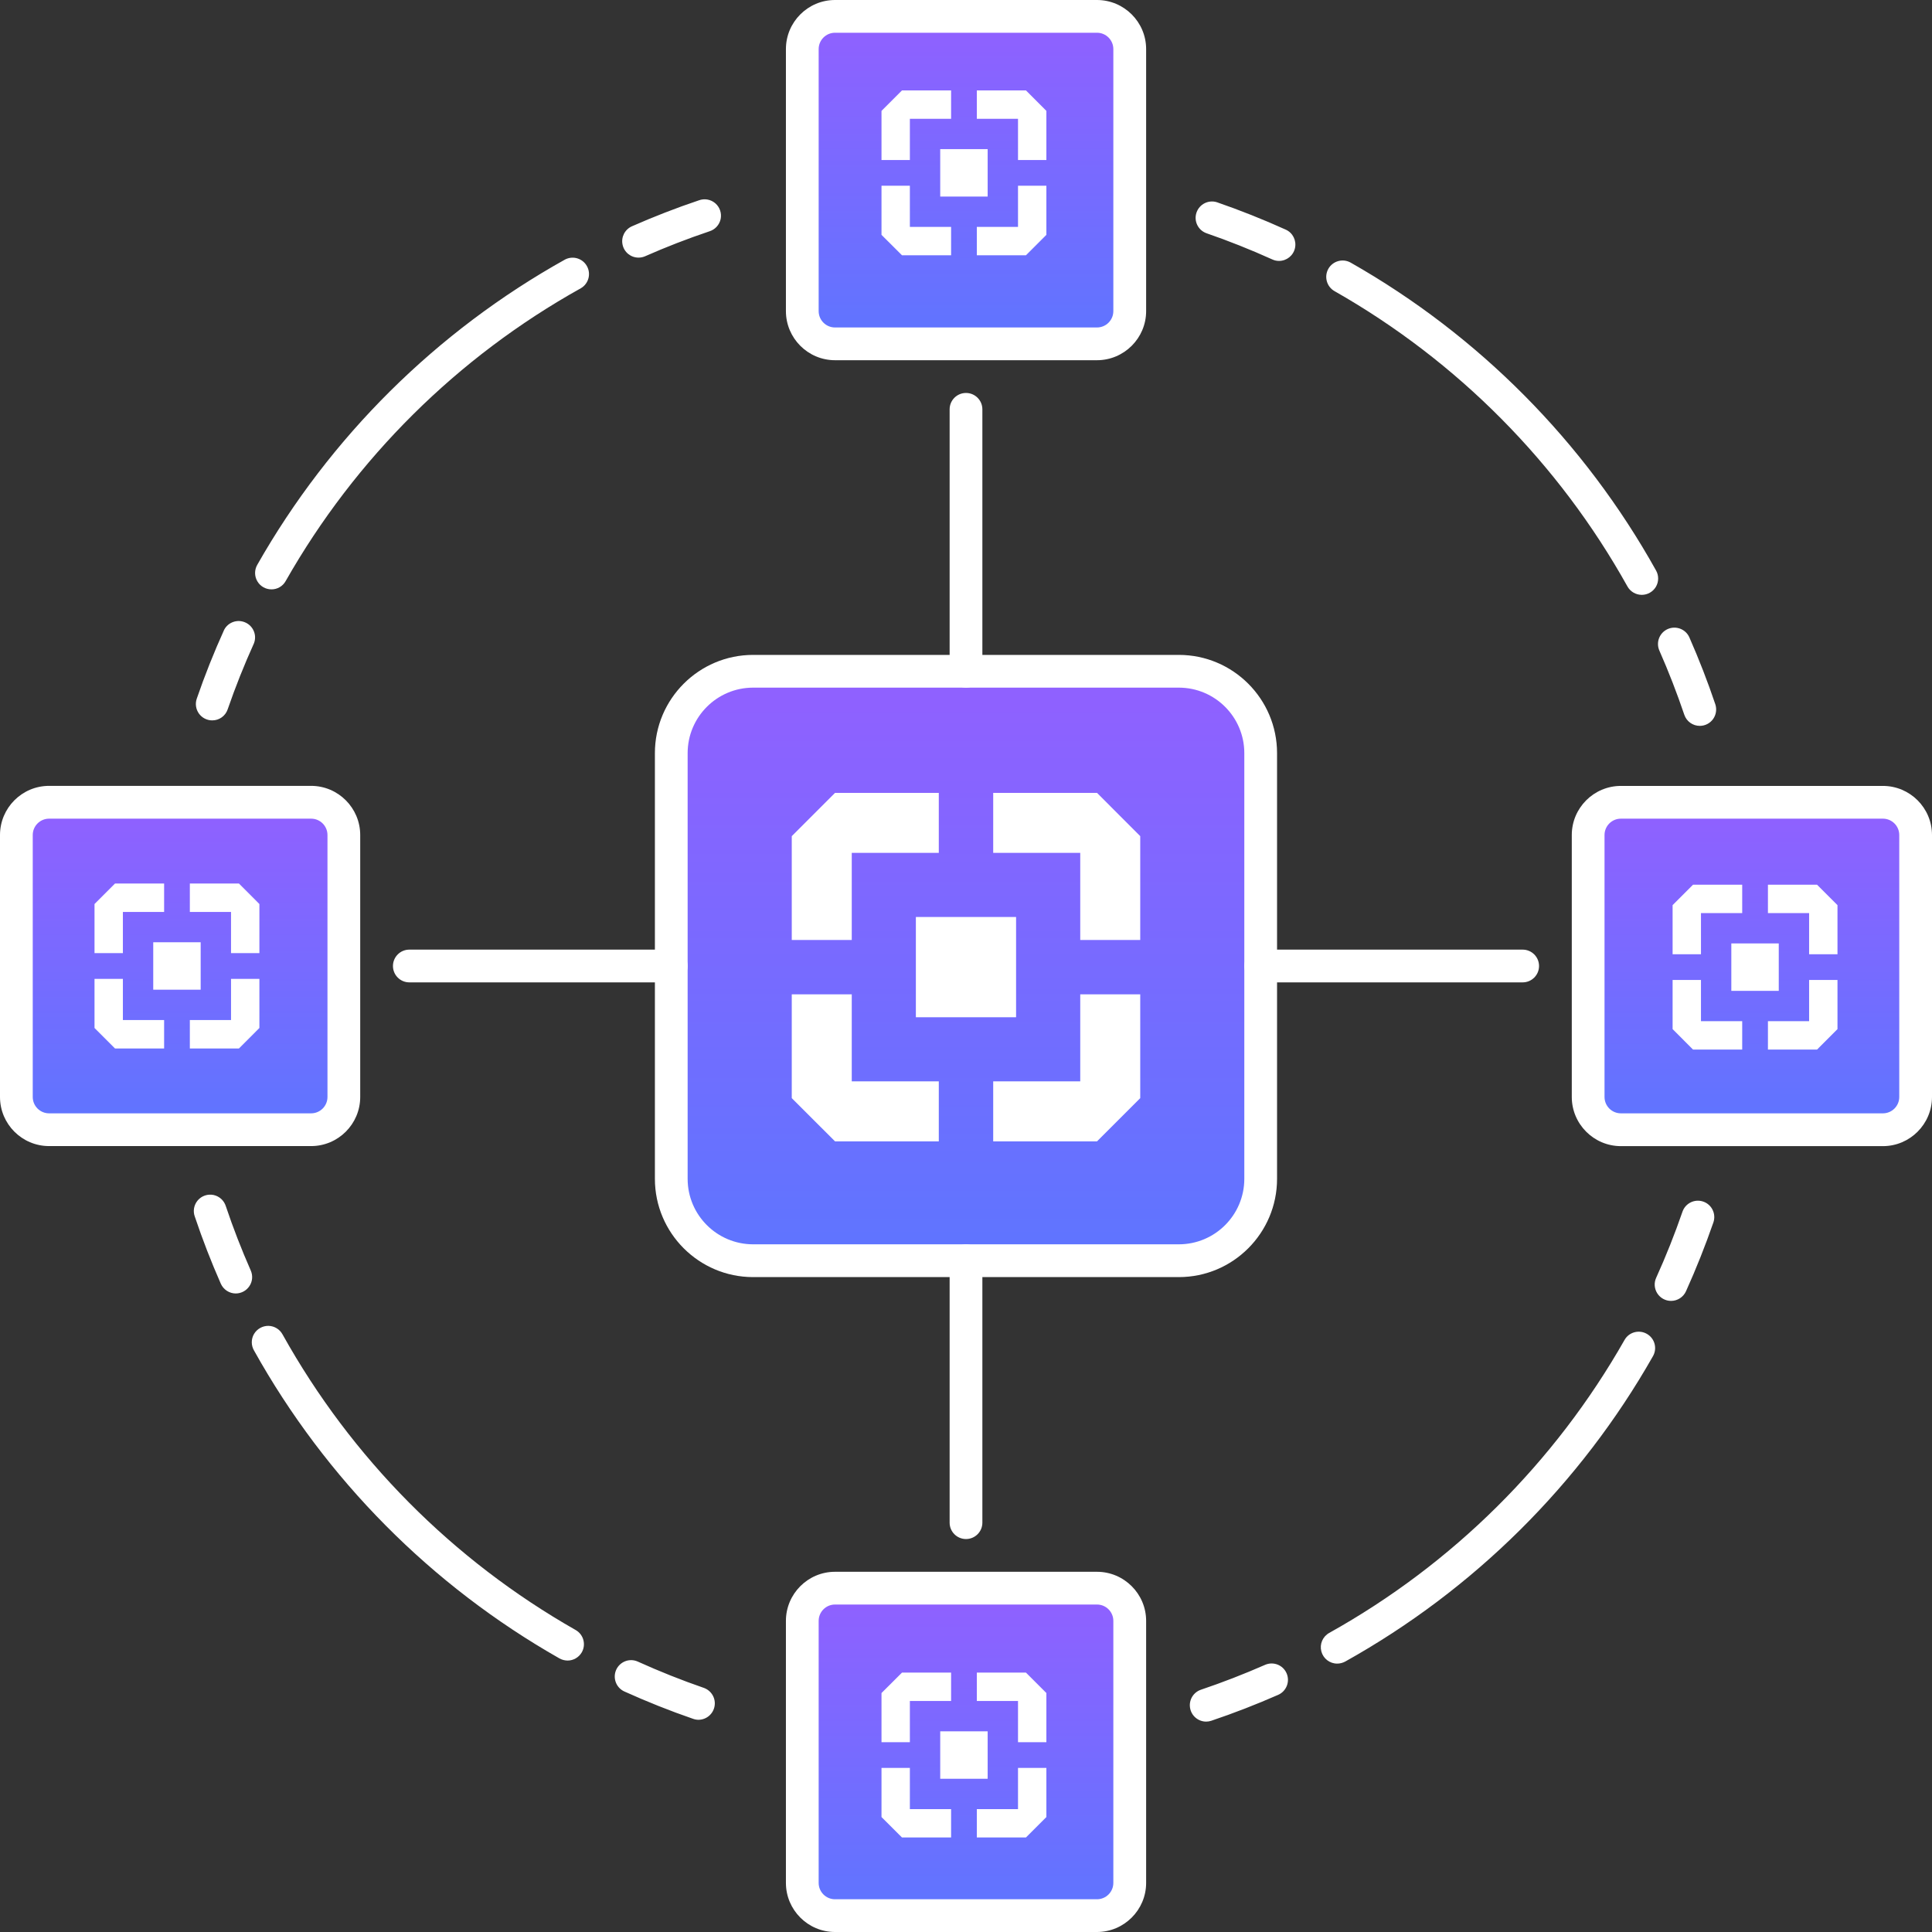 <svg width="38" height="38" viewBox="0 0 38 38" fill="none" xmlns="http://www.w3.org/2000/svg">
<rect x="0" y="0" width="38" height="38" fill="#333333" stroke="none"/>
<g id="&#231;&#187;&#132; 15910" clip-path="url(#clip0_23_21410)">
<g id="&#231;&#187;&#132; 15869" clip-path="url(#clip1_23_21410)">
<path id="&#232;&#183;&#175;&#229;&#190;&#132; 43095" d="M23.186 24.797H14.814C13.924 24.797 13.203 24.076 13.203 23.186V14.813C13.203 13.924 13.924 13.203 14.814 13.203H23.186C24.076 13.203 24.797 13.924 24.797 14.813V23.186C24.797 24.076 24.076 24.797 23.186 24.797V24.797Z" fill="url(#paint0_linear_23_21410)"/>
<path id="&#232;&#183;&#175;&#229;&#190;&#132; 43096" fill-rule="evenodd" clip-rule="evenodd" d="M14.813 25.119H23.186C24.252 25.119 25.118 24.252 25.118 23.186V14.813C25.118 13.748 24.252 12.881 23.186 12.881H14.813C13.748 12.881 12.881 13.748 12.881 14.813V23.186C12.881 24.252 13.748 25.119 14.813 25.119ZM13.525 14.813C13.525 14.103 14.103 13.525 14.813 13.525H23.186C23.897 13.525 24.474 14.103 24.474 14.813V23.186C24.474 23.897 23.897 24.474 23.186 24.474H14.813C14.103 24.474 13.525 23.897 13.525 23.186V14.813Z" fill="white"/>
<path id="&#232;&#183;&#175;&#229;&#190;&#132; 43097" d="M21.576 6.763H16.424C16.068 6.763 15.78 6.474 15.78 6.119V0.966C15.78 0.611 16.068 0.322 16.424 0.322H21.576C21.932 0.322 22.22 0.611 22.22 0.966V6.119C22.22 6.474 21.932 6.763 21.576 6.763V6.763Z" fill="url(#paint1_linear_23_21410)"/>
<path id="&#232;&#183;&#175;&#229;&#190;&#132; 43098" fill-rule="evenodd" clip-rule="evenodd" d="M16.424 7.085H21.576C22.109 7.085 22.543 6.651 22.543 6.119V0.966C22.543 0.433 22.109 0 21.576 0H16.424C15.891 0 15.458 0.433 15.458 0.966V6.119C15.458 6.651 15.891 7.085 16.424 7.085ZM16.102 0.966C16.102 0.788 16.246 0.644 16.424 0.644H21.576C21.754 0.644 21.898 0.788 21.898 0.966V6.119C21.898 6.297 21.754 6.441 21.576 6.441H16.424C16.246 6.441 16.102 6.297 16.102 6.119V0.966Z" fill="white"/>
<path id="&#232;&#183;&#175;&#229;&#190;&#132; 43099" d="M21.576 37.678H16.424C16.068 37.678 15.78 37.39 15.78 37.034V31.881C15.78 31.526 16.068 31.237 16.424 31.237H21.576C21.932 31.237 22.22 31.526 22.22 31.881V37.034C22.22 37.39 21.932 37.678 21.576 37.678V37.678Z" fill="url(#paint2_linear_23_21410)"/>
<path id="&#232;&#183;&#175;&#229;&#190;&#132; 43100" fill-rule="evenodd" clip-rule="evenodd" d="M16.424 38H21.576C22.109 38 22.543 37.566 22.543 37.034V31.881C22.543 31.349 22.109 30.915 21.576 30.915H16.424C15.891 30.915 15.458 31.349 15.458 31.881V37.034C15.458 37.566 15.891 38 16.424 38ZM16.102 31.881C16.102 31.703 16.246 31.559 16.424 31.559H21.576C21.754 31.559 21.898 31.703 21.898 31.881V37.034C21.898 37.212 21.754 37.356 21.576 37.356H16.424C16.246 37.356 16.102 37.212 16.102 37.034V31.881Z" fill="white"/>
<path id="&#232;&#183;&#175;&#229;&#190;&#132; 43101" d="M31.237 21.576V16.424C31.237 16.068 31.526 15.78 31.881 15.78H37.034C37.39 15.78 37.678 16.068 37.678 16.424V21.576C37.678 21.932 37.39 22.22 37.034 22.22H31.881C31.526 22.22 31.237 21.932 31.237 21.576V21.576Z" fill="url(#paint3_linear_23_21410)"/>
<path id="&#232;&#183;&#175;&#229;&#190;&#132; 43102" fill-rule="evenodd" clip-rule="evenodd" d="M31.881 22.543H37.034C37.567 22.543 38 22.109 38 21.576V16.424C38 15.891 37.567 15.458 37.034 15.458H31.881C31.349 15.458 30.915 15.891 30.915 16.424V21.576C30.915 22.109 31.349 22.543 31.881 22.543ZM31.559 16.424C31.559 16.246 31.703 16.102 31.881 16.102H37.034C37.212 16.102 37.356 16.246 37.356 16.424V21.576C37.356 21.754 37.212 21.898 37.034 21.898H31.881C31.703 21.898 31.559 21.754 31.559 21.576V16.424Z" fill="white"/>
<path id="&#232;&#183;&#175;&#229;&#190;&#132; 43103" d="M0.322 21.576V16.424C0.322 16.068 0.61 15.78 0.966 15.78H6.119C6.474 15.78 6.763 16.068 6.763 16.424V21.576C6.763 21.932 6.474 22.22 6.119 22.22H0.966C0.61 22.22 0.322 21.932 0.322 21.576V21.576Z" fill="url(#paint4_linear_23_21410)"/>
<path id="&#232;&#183;&#175;&#229;&#190;&#132; 43104" fill-rule="evenodd" clip-rule="evenodd" d="M12.559 5.067C12.407 5.067 12.276 4.961 12.245 4.812C12.213 4.663 12.29 4.513 12.429 4.451C12.858 4.262 13.3 4.09 13.744 3.941C13.855 3.899 13.979 3.921 14.069 3.998C14.158 4.075 14.198 4.194 14.174 4.309C14.149 4.425 14.063 4.517 13.95 4.551C13.522 4.695 13.102 4.858 12.689 5.04C12.648 5.058 12.604 5.067 12.559 5.067ZM5.061 11.432C5.119 11.532 5.225 11.592 5.339 11.592C5.455 11.593 5.562 11.53 5.618 11.43C6.991 9.013 9 7.02 11.427 5.668C11.577 5.579 11.629 5.386 11.544 5.234C11.459 5.081 11.268 5.024 11.113 5.105C8.584 6.516 6.49 8.593 5.059 11.111C5.003 11.211 5.003 11.333 5.061 11.432ZM4.174 14.169C4.07 14.169 3.973 14.119 3.912 14.034C3.852 13.949 3.836 13.841 3.87 13.742C4.027 13.285 4.209 12.829 4.409 12.387C4.488 12.236 4.672 12.173 4.827 12.244C4.983 12.314 5.057 12.494 4.995 12.653C4.803 13.078 4.63 13.511 4.478 13.952C4.434 14.082 4.312 14.17 4.174 14.169ZM0.966 22.542H6.119C6.651 22.542 7.085 22.109 7.085 21.576V16.424C7.085 15.891 6.651 15.457 6.119 15.457H0.966C0.433 15.457 0 15.891 0 16.424V21.576C0 22.109 0.433 22.542 0.966 22.542ZM0.644 16.424C0.644 16.246 0.788 16.102 0.966 16.102H6.119C6.297 16.102 6.441 16.246 6.441 16.424V21.576C6.441 21.754 6.297 21.898 6.119 21.898H0.966C0.788 21.898 0.644 21.754 0.644 21.576V16.424ZM32.597 25.439C32.656 25.531 32.758 25.587 32.867 25.587C32.994 25.587 33.109 25.513 33.161 25.398C33.36 24.958 33.541 24.502 33.7 24.044C33.758 23.875 33.669 23.692 33.501 23.634C33.333 23.576 33.15 23.665 33.092 23.833C32.94 24.273 32.766 24.711 32.575 25.132C32.529 25.232 32.538 25.347 32.597 25.439ZM26.3 32.721C26.154 32.721 26.026 32.622 25.989 32.48C25.952 32.339 26.015 32.19 26.143 32.118C28.57 30.765 30.579 28.772 31.952 26.356C32.039 26.201 32.236 26.147 32.391 26.235C32.546 26.323 32.6 26.519 32.512 26.674C31.082 29.192 28.987 31.27 26.458 32.681C26.409 32.707 26.355 32.721 26.3 32.721ZM23.407 33.592C23.432 33.747 23.566 33.861 23.723 33.862C23.758 33.862 23.793 33.856 23.825 33.845C24.268 33.696 24.71 33.524 25.141 33.335C25.303 33.263 25.377 33.073 25.305 32.91C25.234 32.748 25.044 32.674 24.881 32.746C24.468 32.927 24.047 33.091 23.62 33.235C23.471 33.286 23.381 33.437 23.407 33.592ZM25.157 5.132C25.112 5.132 25.066 5.122 25.025 5.103C24.6 4.911 24.166 4.738 23.726 4.586C23.562 4.525 23.477 4.345 23.534 4.18C23.591 4.015 23.769 3.925 23.936 3.978C24.393 4.136 24.848 4.317 25.29 4.517C25.428 4.579 25.503 4.73 25.471 4.878C25.439 5.026 25.309 5.131 25.157 5.132ZM32.01 11.535C32.067 11.637 32.175 11.7 32.292 11.7C32.406 11.7 32.512 11.639 32.57 11.541C32.627 11.442 32.629 11.32 32.572 11.22C31.162 8.691 29.085 6.596 26.567 5.166C26.412 5.078 26.215 5.132 26.127 5.287C26.04 5.442 26.094 5.638 26.248 5.726C28.664 7.099 30.657 9.108 32.01 11.535ZM33.433 14.277C33.295 14.277 33.172 14.189 33.128 14.058C32.983 13.63 32.82 13.21 32.638 12.797C32.566 12.634 32.64 12.444 32.803 12.372C32.966 12.301 33.156 12.374 33.228 12.537C33.417 12.967 33.589 13.409 33.738 13.852C33.771 13.951 33.754 14.059 33.694 14.143C33.634 14.227 33.536 14.277 33.433 14.277ZM13.635 33.808C13.669 33.82 13.704 33.826 13.74 33.826C13.896 33.824 14.029 33.711 14.055 33.556C14.081 33.402 13.992 33.252 13.845 33.199C13.404 33.047 12.971 32.874 12.546 32.682C12.384 32.608 12.194 32.68 12.12 32.842C12.047 33.004 12.118 33.195 12.28 33.269C12.723 33.469 13.175 33.65 13.635 33.808ZM11.163 32.661C11.107 32.66 11.053 32.646 11.004 32.619C8.485 31.188 6.408 29.094 4.997 26.564C4.938 26.464 4.937 26.339 4.996 26.238C5.056 26.137 5.165 26.076 5.282 26.078C5.399 26.081 5.505 26.147 5.56 26.251C6.913 28.678 8.906 30.687 11.322 32.06C11.477 32.148 11.531 32.344 11.443 32.499C11.385 32.599 11.279 32.661 11.163 32.661ZM4.343 25.249C4.395 25.365 4.51 25.441 4.638 25.441C4.747 25.44 4.848 25.385 4.907 25.294C4.967 25.203 4.976 25.089 4.932 24.989C4.751 24.578 4.586 24.154 4.443 23.728C4.409 23.615 4.317 23.529 4.201 23.504C4.086 23.48 3.967 23.52 3.89 23.609C3.813 23.699 3.791 23.823 3.833 23.933C3.983 24.379 4.153 24.818 4.343 25.249ZM13.203 19.322H8.051C7.873 19.322 7.729 19.178 7.729 19C7.729 18.822 7.873 18.678 8.051 18.678H13.203C13.381 18.678 13.525 18.822 13.525 19C13.525 19.178 13.381 19.322 13.203 19.322ZM24.797 19.322H29.949C30.127 19.322 30.271 19.178 30.271 19C30.271 18.822 30.127 18.678 29.949 18.678H24.797C24.619 18.678 24.475 18.822 24.475 19C24.475 19.178 24.619 19.322 24.797 19.322Z" fill="white"/>
<path id="&#232;&#183;&#175;&#229;&#190;&#132; 43105" d="M19 13.525C18.822 13.525 18.678 13.381 18.678 13.203V8.051C18.678 7.873 18.822 7.729 19 7.729C19.178 7.729 19.322 7.873 19.322 8.051V13.203C19.322 13.381 19.178 13.525 19 13.525V13.525Z" fill="white"/>
<path id="&#232;&#183;&#175;&#229;&#190;&#132; 43106" d="M19 30.271C18.822 30.271 18.678 30.127 18.678 29.949V24.797C18.678 24.619 18.822 24.475 19 24.475C19.178 24.475 19.322 24.619 19.322 24.797V29.949C19.322 30.127 19.178 30.271 19 30.271V30.271Z" fill="white"/>
</g>
<g id="&#231;&#187;&#132; 15911" clip-path="url(#clip2_23_21410)">
<path id="&#232;&#183;&#175;&#229;&#190;&#132; 43124" d="M19.985 18.036H18.014V20.008H19.985V18.036V18.036Z" fill="white"/>
<path id="&#232;&#183;&#175;&#229;&#190;&#132; 43125" d="M18.465 15.595V16.775H16.753V18.488H15.573V16.446L16.424 15.595H18.465V15.595Z" fill="white"/>
<path id="&#232;&#183;&#175;&#229;&#190;&#132; 43126" d="M22.427 16.446V18.488H21.247V16.775H19.535V15.595H21.577L22.427 16.446V16.446Z" fill="white"/>
<path id="&#232;&#183;&#175;&#229;&#190;&#132; 43127" d="M22.427 19.557V21.599L21.577 22.449H19.535V21.269H21.247V19.557H22.427V19.557Z" fill="white"/>
<path id="&#232;&#183;&#175;&#229;&#190;&#132; 43128" d="M18.465 21.269V22.449H16.424L15.573 21.599V19.557H16.753V21.269H18.465V21.269Z" fill="white"/>
</g>
<g id="&#231;&#187;&#132; 15912" clip-path="url(#clip3_23_21410)">
<path id="&#232;&#183;&#175;&#229;&#190;&#132; 43124_2" d="M19.426 2.933H18.493V3.866H19.426V2.933V2.933Z" fill="white"/>
<path id="&#232;&#183;&#175;&#229;&#190;&#132; 43125_2" d="M18.707 1.778V2.337H17.896V3.147H17.338V2.181L17.741 1.778H18.707V1.778Z" fill="white"/>
<path id="&#232;&#183;&#175;&#229;&#190;&#132; 43126_2" d="M20.581 2.181V3.147H20.023V2.337H19.213V1.778H20.179L20.581 2.181V2.181Z" fill="white"/>
<path id="&#232;&#183;&#175;&#229;&#190;&#132; 43127_2" d="M20.581 3.653V4.619L20.179 5.021H19.213V4.463H20.023V3.653H20.581V3.653Z" fill="white"/>
<path id="&#232;&#183;&#175;&#229;&#190;&#132; 43128_2" d="M18.707 4.463V5.021H17.741L17.338 4.619V3.653H17.896V4.463H18.707V4.463Z" fill="white"/>
</g>
<g id="&#231;&#187;&#132; 15915" clip-path="url(#clip4_23_21410)">
<path id="&#232;&#183;&#175;&#229;&#190;&#132; 43124_3" d="M19.426 34.053H18.493V34.986H19.426V34.053V34.053Z" fill="white"/>
<path id="&#232;&#183;&#175;&#229;&#190;&#132; 43125_3" d="M18.707 32.898V33.456H17.896V34.267H17.338V33.3L17.741 32.898H18.707V32.898Z" fill="white"/>
<path id="&#232;&#183;&#175;&#229;&#190;&#132; 43126_3" d="M20.581 33.3V34.267H20.023V33.456H19.213V32.898H20.179L20.581 33.3V33.3Z" fill="white"/>
<path id="&#232;&#183;&#175;&#229;&#190;&#132; 43127_3" d="M20.581 34.773V35.739L20.179 36.141H19.213V35.583H20.023V34.773H20.581V34.773Z" fill="white"/>
<path id="&#232;&#183;&#175;&#229;&#190;&#132; 43128_3" d="M18.707 35.583V36.141H17.741L17.338 35.739V34.773H17.896V35.583H18.707V35.583Z" fill="white"/>
</g>
<g id="&#231;&#187;&#132; 15913" clip-path="url(#clip5_23_21410)">
<path id="&#232;&#183;&#175;&#229;&#190;&#132; 43124_4" d="M34.986 18.556H34.053V19.489H34.986V18.556V18.556Z" fill="white"/>
<path id="&#232;&#183;&#175;&#229;&#190;&#132; 43125_4" d="M34.267 17.401V17.959H33.456V18.769H32.898V17.803L33.3 17.401H34.267V17.401Z" fill="white"/>
<path id="&#232;&#183;&#175;&#229;&#190;&#132; 43126_4" d="M36.141 17.803V18.769H35.583V17.959H34.773V17.401H35.739L36.141 17.803V17.803Z" fill="white"/>
<path id="&#232;&#183;&#175;&#229;&#190;&#132; 43127_4" d="M36.141 19.275V20.241L35.739 20.644H34.773V20.085H35.583V19.275H36.141V19.275Z" fill="white"/>
<path id="&#232;&#183;&#175;&#229;&#190;&#132; 43128_4" d="M34.267 20.085V20.644H33.3L32.898 20.241V19.275H33.456V20.085H34.267V20.085Z" fill="white"/>
</g>
<g id="&#231;&#187;&#132; 15914" clip-path="url(#clip6_23_21410)">
<path id="&#232;&#183;&#175;&#229;&#190;&#132; 43124_5" d="M3.947 18.533H3.014V19.466H3.947V18.533V18.533Z" fill="white"/>
<path id="&#232;&#183;&#175;&#229;&#190;&#132; 43125_5" d="M3.228 17.378V17.937H2.417V18.747H1.859V17.781L2.262 17.378H3.228V17.378Z" fill="white"/>
<path id="&#232;&#183;&#175;&#229;&#190;&#132; 43126_5" d="M5.102 17.781V18.747H4.544V17.937H3.734V17.378H4.7L5.102 17.781V17.781Z" fill="white"/>
<path id="&#232;&#183;&#175;&#229;&#190;&#132; 43127_5" d="M5.102 19.253V20.219L4.7 20.622H3.734V20.063H4.544V19.253H5.102V19.253Z" fill="white"/>
<path id="&#232;&#183;&#175;&#229;&#190;&#132; 43128_5" d="M3.228 20.063V20.622H2.262L1.859 20.219V19.253H2.417V20.063H3.228V20.063Z" fill="white"/>
</g>
</g>
<defs>
<linearGradient id="paint0_linear_23_21410" x1="13.203" y1="13.203" x2="13.203" y2="24.797" gradientUnits="userSpaceOnUse">
<stop stop-color="#9160FF"/>
<stop offset="1" stop-color="#5E75FF"/>
</linearGradient>
<linearGradient id="paint1_linear_23_21410" x1="15.78" y1="0.322" x2="15.78" y2="6.763" gradientUnits="userSpaceOnUse">
<stop stop-color="#9160FF"/>
<stop offset="1" stop-color="#5E75FF"/>
</linearGradient>
<linearGradient id="paint2_linear_23_21410" x1="15.78" y1="31.237" x2="15.78" y2="37.678" gradientUnits="userSpaceOnUse">
<stop stop-color="#9160FF"/>
<stop offset="1" stop-color="#5E75FF"/>
</linearGradient>
<linearGradient id="paint3_linear_23_21410" x1="31.237" y1="15.78" x2="31.237" y2="22.22" gradientUnits="userSpaceOnUse">
<stop stop-color="#9160FF"/>
<stop offset="1" stop-color="#5E75FF"/>
</linearGradient>
<linearGradient id="paint4_linear_23_21410" x1="0.322" y1="15.78" x2="0.322" y2="22.22" gradientUnits="userSpaceOnUse">
<stop stop-color="#9160FF"/>
<stop offset="1" stop-color="#5E75FF"/>
</linearGradient>
<clipPath id="clip0_23_21410">
<rect width="38" height="38" fill="white"/>
</clipPath>
<clipPath id="clip1_23_21410">
<rect width="38" height="38" fill="white"/>
</clipPath>
<clipPath id="clip2_23_21410">
<rect width="6.853" height="6.853" fill="white" transform="translate(15.573 15.595)"/>
</clipPath>
<clipPath id="clip3_23_21410">
<rect width="3.243" height="3.243" fill="white" transform="translate(17.338 1.778)"/>
</clipPath>
<clipPath id="clip4_23_21410">
<rect width="3.243" height="3.243" fill="white" transform="translate(17.338 32.898)"/>
</clipPath>
<clipPath id="clip5_23_21410">
<rect width="3.243" height="3.243" fill="white" transform="translate(32.898 17.401)"/>
</clipPath>
<clipPath id="clip6_23_21410">
<rect width="3.243" height="3.243" fill="white" transform="translate(1.859 17.378)"/>
</clipPath>
</defs>
</svg>
